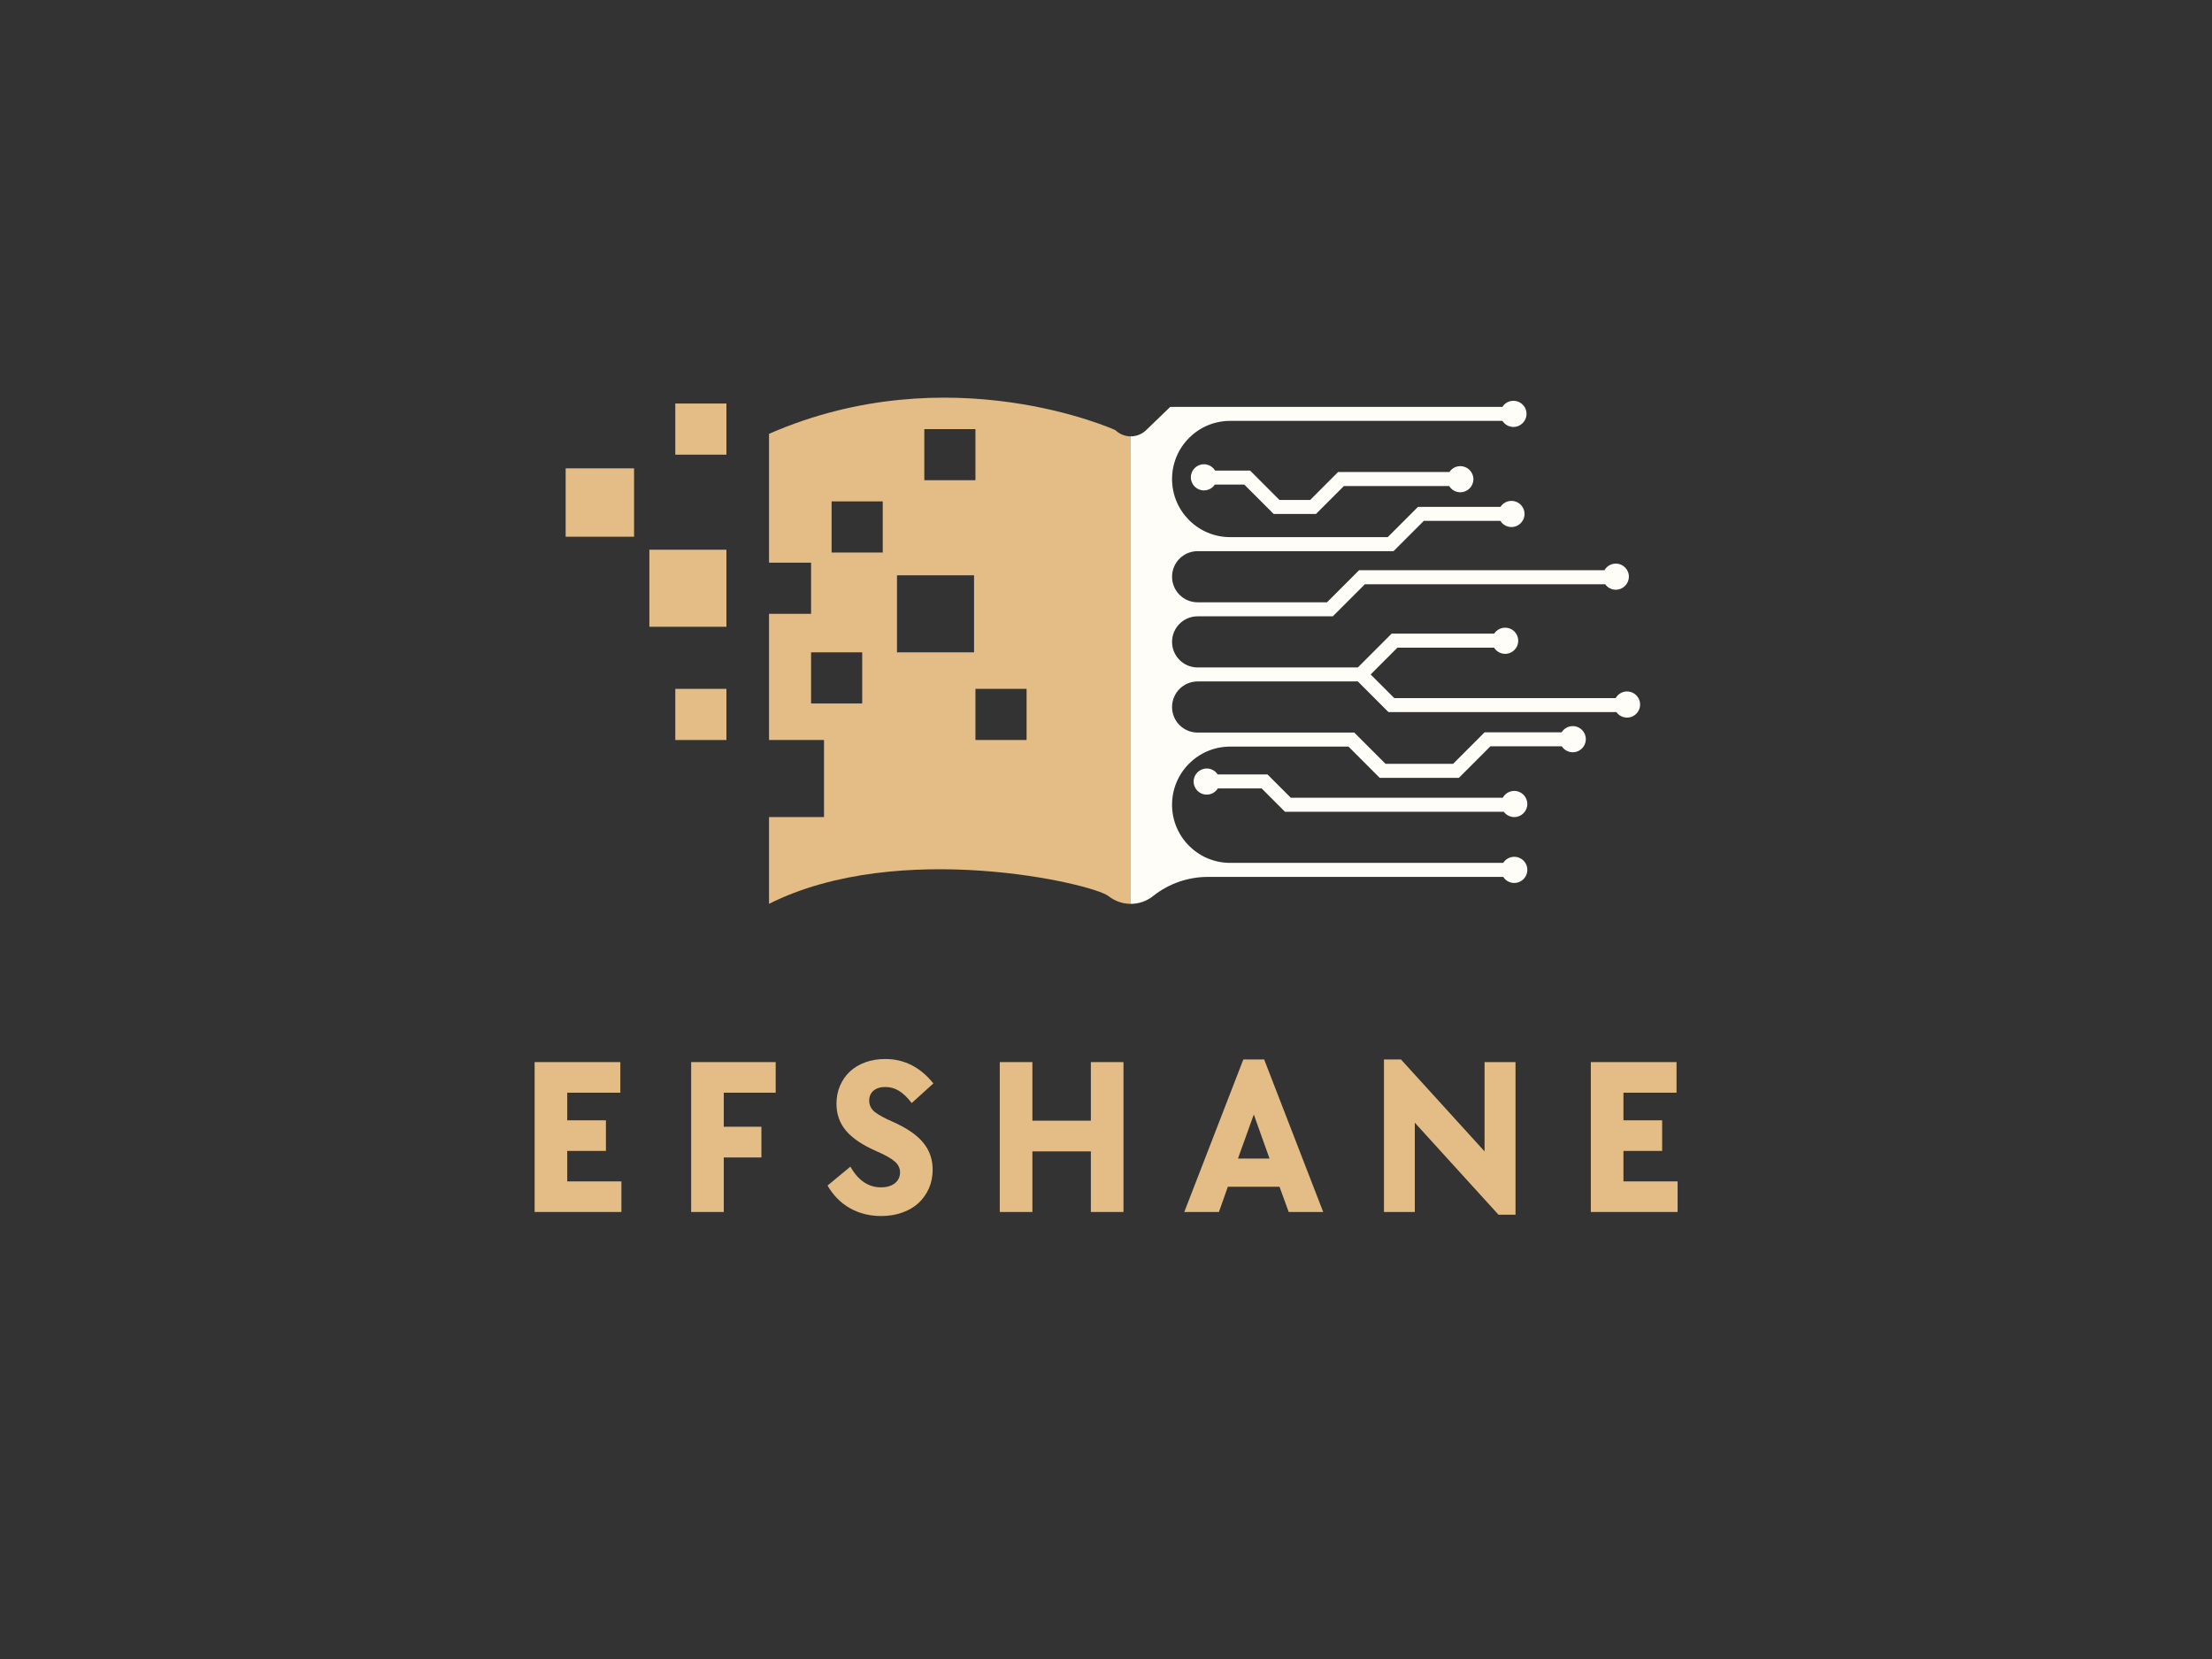 <svg xmlns="http://www.w3.org/2000/svg" xmlns:xlink="http://www.w3.org/1999/xlink" width="1024" zoomAndPan="magnify" viewBox="0 0 768 576" height="768" preserveAspectRatio="xMidYMid meet" version="1.0"><rect x="0" y="0" width="768" height="576" fill="#333333" stroke="none"/><defs><clipPath id="d98ca6d991"><path d="M 392.594 139 L 569.832 139 L 569.832 314 L 392.594 314 Z M 392.594 139 " clip-rule="nonzero"/></clipPath><clipPath id="d4c15e091a"><path d="M 196.391 162 L 220.641 162 L 220.641 186.539 L 196.391 186.539 Z M 196.391 162 " clip-rule="nonzero"/></clipPath><clipPath id="e9868f3a6d"><path d="M 267 138 L 392.594 138 L 392.594 314 L 267 314 Z M 267 138 " clip-rule="nonzero"/></clipPath></defs><path fill="#fffdf7" d="M 521.762 276.969 L 448.156 276.969 L 440.066 268.887 L 422.777 268.887 C 421.961 267.637 420.566 266.82 418.973 266.82 C 416.465 266.82 414.426 268.855 414.426 271.355 C 414.426 273.867 416.465 275.895 418.973 275.895 C 420.598 275.895 422.023 275.035 422.828 273.742 L 438.051 273.742 L 446.141 281.836 L 522.102 281.836 C 522.93 282.949 524.254 283.684 525.75 283.684 C 528.25 283.684 530.285 281.648 530.285 279.137 C 530.285 276.637 528.25 274.602 525.75 274.602 C 524.023 274.602 522.527 275.562 521.762 276.969 " fill-opacity="1" fill-rule="nonzero"/><path fill="#fffdf7" d="M 503.234 163.879 L 464.586 163.879 L 454.883 173.59 L 444.23 173.59 L 434.031 163.383 L 421.879 163.383 C 421.082 162.07 419.645 161.191 417.992 161.191 C 415.492 161.191 413.457 163.215 413.457 165.727 C 413.457 168.238 415.492 170.266 417.992 170.266 C 419.574 170.266 420.957 169.469 421.773 168.25 L 432.016 168.25 L 442.215 178.449 L 456.898 178.449 L 466.602 168.746 L 503.152 168.746 C 503.945 170.047 505.383 170.914 507.016 170.914 C 509.527 170.914 511.562 168.879 511.562 166.379 C 511.562 163.867 509.527 161.844 507.016 161.844 C 505.434 161.844 504.039 162.648 503.234 163.879 " fill-opacity="1" fill-rule="nonzero"/><g clip-path="url(#d98ca6d991)"><path fill="#fffdf7" d="M 569.41 244.086 C 569.184 241.988 567.457 240.285 565.348 240.086 C 563.469 239.91 561.805 240.883 560.957 242.371 L 484.086 242.371 L 475.879 234.168 L 485.18 224.867 L 518.734 224.867 C 519.613 226.281 521.246 227.18 523.086 226.984 C 525.16 226.77 526.867 225.074 527.094 222.996 C 527.402 220.258 525.266 217.934 522.59 217.934 C 520.988 217.934 519.59 218.758 518.773 220 L 483.164 220 L 471.438 231.738 L 415.812 231.738 C 410.902 231.738 406.934 227.758 406.934 222.863 C 406.934 217.953 410.902 213.984 415.812 213.984 L 462.746 213.984 L 473.875 202.855 L 557.32 202.855 C 558.156 204.023 559.539 204.789 561.102 204.758 C 563.477 204.715 565.484 202.73 565.543 200.344 C 565.617 197.781 563.562 195.684 561.008 195.684 C 559.312 195.684 557.836 196.613 557.062 197.988 L 471.859 197.988 L 460.73 209.117 L 415.812 209.117 C 410.902 209.117 406.934 205.141 406.934 200.242 C 406.934 195.332 410.902 191.363 415.812 191.363 L 483.828 191.363 L 494.348 180.844 L 520.914 180.844 C 521.805 182.262 523.438 183.16 525.273 182.965 C 527.352 182.738 529.059 181.051 529.285 178.977 C 529.586 176.238 527.457 173.91 524.77 173.91 C 523.176 173.91 521.781 174.738 520.965 175.977 L 492.332 175.977 L 481.812 186.496 L 427.117 186.496 C 415.969 186.496 406.934 177.465 406.934 166.316 C 406.934 155.168 415.969 146.125 427.117 146.125 L 521.629 146.125 C 522.527 147.531 524.16 148.41 525.977 148.211 C 528.055 147.973 529.738 146.289 529.977 144.215 C 530.277 141.477 528.137 139.16 525.461 139.16 C 523.848 139.16 522.434 139.996 521.629 141.27 L 406.305 141.27 L 397.957 149.328 C 396.469 150.773 394.523 151.5 392.594 151.5 L 392.594 313.816 C 395.332 313.816 398.059 312.918 400.332 311.121 C 405.746 306.801 412.465 304.457 419.398 304.457 L 521.918 304.457 C 522.805 305.852 524.438 306.738 526.266 306.531 C 528.332 306.305 530.027 304.621 530.254 302.543 C 530.566 299.793 528.426 297.48 525.75 297.48 C 524.129 297.48 522.723 298.316 521.918 299.59 L 427.117 299.59 C 415.969 299.59 406.934 290.555 406.934 279.406 C 406.934 268.258 415.969 259.215 427.117 259.215 L 468.191 259.215 L 479.031 270.066 L 506.52 270.066 L 517.461 259.121 L 542.254 259.121 C 543.152 260.508 544.785 261.363 546.594 261.156 C 548.66 260.922 550.332 259.234 550.562 257.168 C 550.871 254.43 548.73 252.105 546.055 252.105 C 544.422 252.105 542.996 252.965 542.191 254.266 L 515.438 254.266 L 504.516 265.199 L 481.047 265.199 L 470.207 254.348 L 415.812 254.348 C 410.902 254.348 406.934 250.379 406.934 245.48 C 406.934 240.574 410.902 236.594 415.812 236.594 L 471.438 236.594 L 482.07 247.238 L 561.203 247.238 C 562.031 248.395 563.375 249.148 564.902 249.148 C 567.582 249.148 569.719 246.824 569.41 244.086 " fill-opacity="1" fill-rule="nonzero"/></g><path fill="#e3bd85" d="M 252.211 217.613 L 225.457 217.613 L 225.457 190.859 L 252.211 190.859 L 252.211 217.613 " fill-opacity="1" fill-rule="nonzero"/><g clip-path="url(#d4c15e091a)"><path fill="#e3bd85" d="M 220.145 186.352 L 196.391 186.352 L 196.391 162.605 L 220.145 162.605 L 220.145 186.352 " fill-opacity="1" fill-rule="nonzero"/></g><path fill="#e3bd85" d="M 252.211 157.863 L 234.457 157.863 L 234.457 140.102 L 252.211 140.102 L 252.211 157.863 " fill-opacity="1" fill-rule="nonzero"/><path fill="#e3bd85" d="M 252.211 256.93 L 234.457 256.93 L 234.457 239.168 L 252.211 239.168 L 252.211 256.93 " fill-opacity="1" fill-rule="nonzero"/><g clip-path="url(#e9868f3a6d)"><path fill="#e3bd85" d="M 356.426 256.93 L 338.672 256.93 L 338.672 239.168 L 356.426 239.168 Z M 338.188 226.488 L 311.434 226.488 L 311.434 199.734 L 338.188 199.734 Z M 306.484 191.828 L 288.73 191.828 L 288.73 174.078 L 306.484 174.078 Z M 299.352 244.242 L 281.602 244.242 L 281.602 226.488 L 299.352 226.488 Z M 320.918 148.988 L 338.672 148.988 L 338.672 166.738 L 320.918 166.738 Z M 387.23 149.328 C 387.23 149.328 329.797 123.145 267 150.629 L 267 195.355 L 281.602 195.355 L 281.602 213.105 L 267 213.105 L 267 256.93 L 286.094 256.93 L 286.094 283.684 L 267 283.684 L 267 313.816 C 312.168 291.082 379.438 306.801 384.863 311.121 C 387.125 312.918 389.855 313.816 392.594 313.816 L 392.594 151.5 C 390.66 151.5 388.727 150.773 387.23 149.328 " fill-opacity="1" fill-rule="nonzero"/></g><path fill="#e3bd85" d="M 185.617 368.758 L 215.379 368.758 L 215.379 379.379 L 196.941 379.379 L 196.941 388.969 L 210.375 388.969 L 210.375 399.594 L 196.941 399.594 L 196.941 410.176 L 215.75 410.176 L 215.75 420.797 L 185.617 420.797 Z M 185.617 368.758 " fill-opacity="1" fill-rule="nonzero"/><path fill="#e3bd85" d="M 239.969 368.758 L 269.316 368.758 L 269.316 379.379 L 251.293 379.379 L 251.293 391.203 L 264.355 391.203 L 264.355 401.867 L 251.293 401.867 L 251.293 420.797 L 239.969 420.797 Z M 239.969 368.758 " fill-opacity="1" fill-rule="nonzero"/><path fill="#e3bd85" d="M 305.961 422.203 C 301.934 422.203 298.316 421.293 295.09 419.477 C 291.887 417.656 289.305 415.043 287.32 411.621 L 295.258 405.051 C 297.953 409.844 301.496 412.242 305.879 412.242 C 307.863 412.242 309.453 411.777 310.676 410.836 C 311.883 409.875 312.492 408.605 312.492 407.035 C 312.492 405.605 311.895 404.367 310.715 403.312 C 309.527 402.238 307.379 401.031 304.266 399.676 C 299.441 397.559 295.93 395.191 293.727 392.566 C 291.516 389.953 290.422 386.84 290.422 383.227 C 290.422 380.941 290.832 378.844 291.66 376.941 C 292.488 375.02 293.645 373.367 295.133 371.98 C 296.641 370.609 298.438 369.543 300.504 368.801 C 302.594 368.055 304.887 367.684 307.367 367.684 C 313.949 367.684 319.52 370.516 324.066 376.156 L 316.543 382.977 C 315.074 381.055 313.617 379.648 312.16 378.762 C 310.727 377.852 309.125 377.398 307.367 377.398 C 305.652 377.398 304.289 377.832 303.273 378.68 C 302.281 379.535 301.785 380.684 301.785 382.109 C 301.785 383.742 302.449 385.074 303.77 386.117 C 305.113 387.141 307.141 388.246 309.848 389.426 C 314.777 391.605 318.332 394.035 320.512 396.699 C 322.711 399.344 323.816 402.488 323.816 406.125 C 323.816 408.5 323.375 410.672 322.496 412.656 C 321.605 414.617 320.398 416.312 318.859 417.738 C 317.309 419.145 315.438 420.238 313.238 421.004 C 311.023 421.801 308.605 422.203 305.961 422.203 Z M 305.961 422.203 " fill-opacity="1" fill-rule="nonzero"/><path fill="#e3bd85" d="M 347.117 368.758 L 358.445 368.758 L 358.445 389.094 L 378.738 389.094 L 378.738 368.758 L 390.066 368.758 L 390.066 420.797 L 378.738 420.797 L 378.738 399.758 L 358.445 399.758 L 358.445 420.797 L 347.117 420.797 Z M 347.117 368.758 " fill-opacity="1" fill-rule="nonzero"/><path fill="#e3bd85" d="M 431.68 367.848 L 438.914 367.848 L 459.414 420.797 L 447.43 420.797 L 444.246 412.035 L 426.305 412.035 L 423.207 420.797 L 411.18 420.797 Z M 440.773 402.238 L 435.316 386.945 L 429.82 402.238 Z M 440.773 402.238 " fill-opacity="1" fill-rule="nonzero"/><path fill="#e3bd85" d="M 491.215 389.797 L 491.215 420.797 L 480.508 420.797 L 480.508 367.848 L 486.422 367.848 L 515.438 399.758 L 515.438 368.758 L 526.184 368.758 L 526.184 421.75 L 520.273 421.75 Z M 491.215 389.797 " fill-opacity="1" fill-rule="nonzero"/><path fill="#e3bd85" d="M 552.328 368.758 L 582.09 368.758 L 582.09 379.379 L 563.656 379.379 L 563.656 388.969 L 577.09 388.969 L 577.09 399.594 L 563.656 399.594 L 563.656 410.176 L 582.461 410.176 L 582.461 420.797 L 552.328 420.797 Z M 552.328 368.758 " fill-opacity="1" fill-rule="nonzero"/></svg>